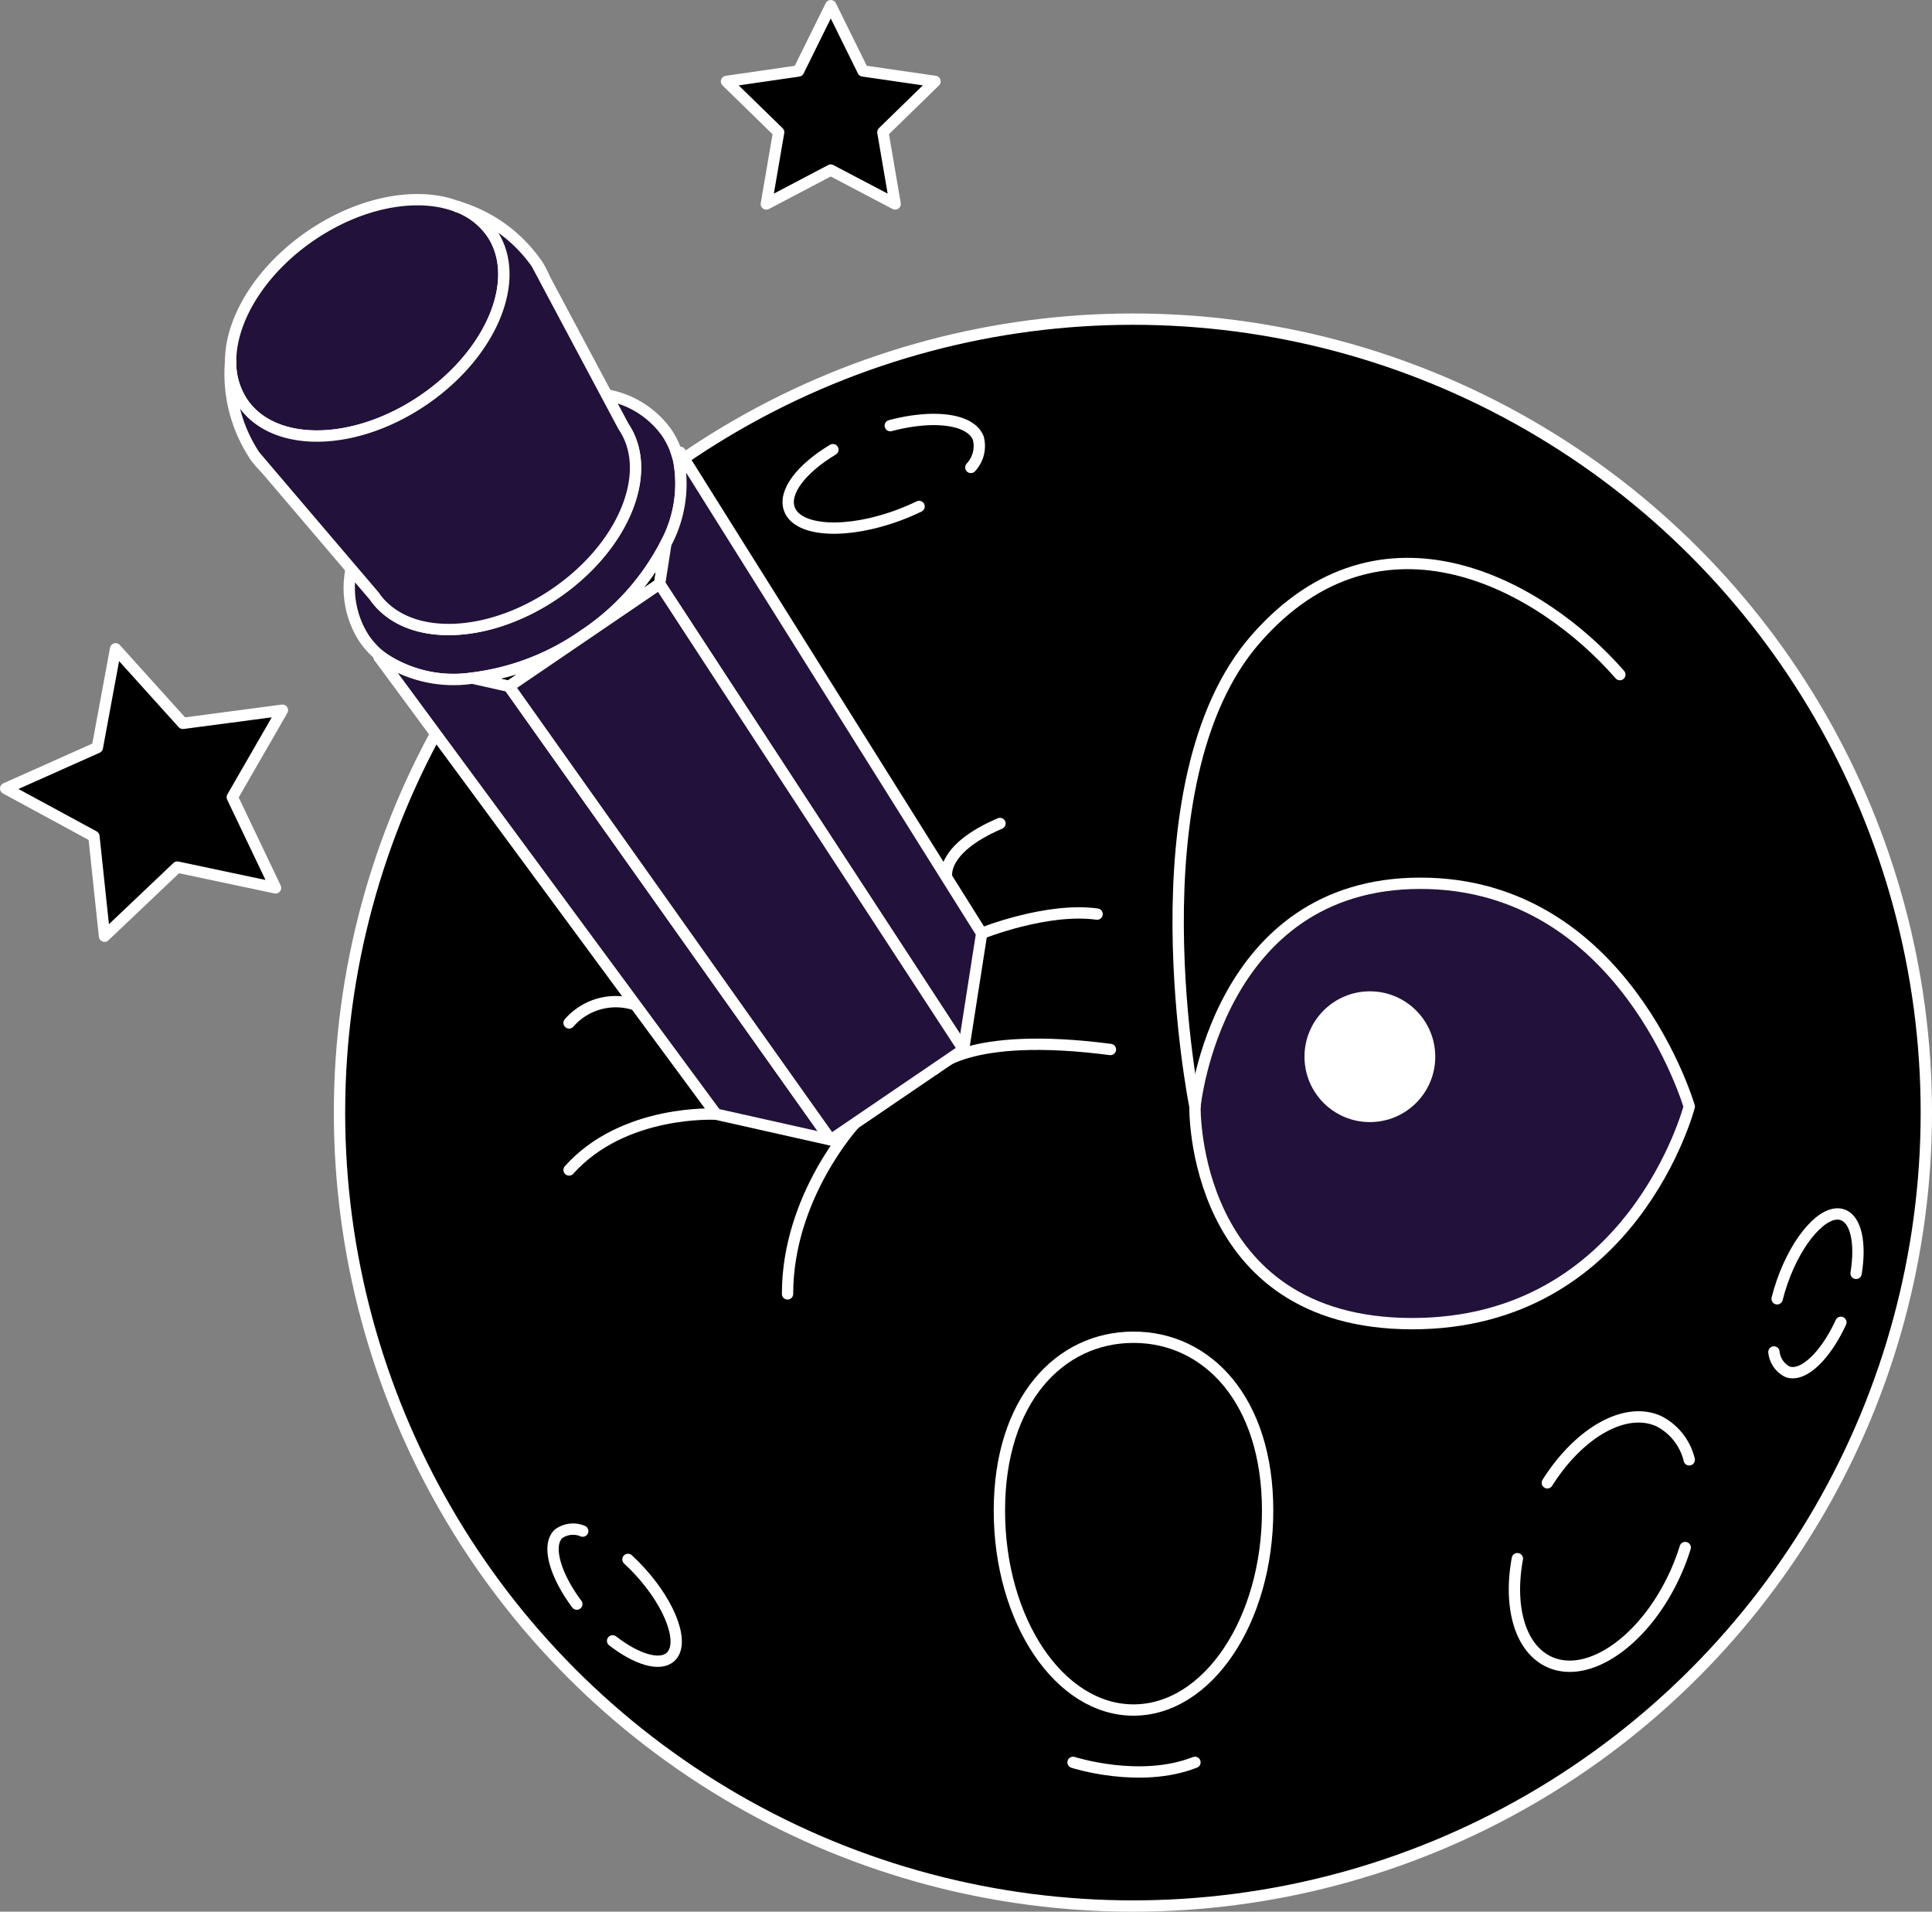<?xml version="1.0" encoding="UTF-8"?>
<svg xmlns="http://www.w3.org/2000/svg" width="170.514" height="168.715" viewBox="0 0 170.514 168.715">
  <rect x="0" y="0" width="170.514" height="168.715" fill="#808080" stroke="none"/>
  <g id="Component_4_1" data-name="Component 4 – 1" transform="translate(0.5 0.5)">
    <circle id="Ellipse_182" data-name="Ellipse 182" cx="70.025" cy="70.025" r="70.025" transform="translate(29.464 27.665)" stroke-width="1" stroke="#fff" stroke-linecap="round" stroke-linejoin="round"/>
    <g id="Group_275" data-name="Group 275" transform="translate(103.481 49.23)">
      <path id="Path_905" data-name="Path 905" d="M89.628,2332.158s1.913-19.707,19.9-19.707,23.725,19.707,23.725,19.707-4.975,19.184-24.49,19.158S89.628,2332.158,89.628,2332.158Z" transform="translate(-88.144 -2284.229)" fill="#21113b" stroke="#fff" stroke-linecap="round" stroke-linejoin="round" stroke-width="1"/>
      <path id="Path_906" data-name="Path 906" d="M87.519,2292.04s-5.74-28.573,5.357-41.263,25.255-4.753,32.143,3.141" transform="translate(-86.035 -2244.111)" fill="none" stroke="#fff" stroke-linecap="round" stroke-linejoin="round" stroke-width="1"/>
    </g>
    <circle id="Ellipse_183" data-name="Ellipse 183" cx="5.271" cy="5.271" r="5.271" transform="translate(115.131 87.487)" stroke-width="1" stroke="#fff" stroke-linecap="round" stroke-linejoin="round" fill="#fff"/>
    <path id="Path_907" data-name="Path 907" d="M71.5,2424.767c0-9.721-5.3-15.3-11.837-15.3s-11.837,5.579-11.837,15.3,5.3,17.6,11.837,17.6S71.5,2434.489,71.5,2424.767Z" transform="translate(39.878 -2291.951)" fill="none" stroke="#fff" stroke-linecap="round" stroke-linejoin="round" stroke-width="1"/>
    <g id="Group_276" data-name="Group 276" transform="translate(133.161 124.546)">
      <path id="Path_908" data-name="Path 908" d="M158.165,2455.395c-.782,4.246.23,7.935,2.828,9.115,3.463,1.575,8.433-1.906,11.1-7.774a19.6,19.6,0,0,0,.885-2.323" transform="translate(-157.907 -2442.882)" fill="none" stroke="#fff" stroke-linecap="round" stroke-linejoin="round" stroke-width="1"/>
      <path id="Path_909" data-name="Path 909" d="M177.461,2430.278a5.173,5.173,0,0,0-2.681-3.408c-2.973-1.352-7.057,1.023-9.841,5.436" transform="translate(-162.035 -2426.49)" fill="none" stroke="#fff" stroke-linecap="round" stroke-linejoin="round" stroke-width="1"/>
    </g>
    <g id="Group_277" data-name="Group 277" transform="translate(156.064 106.635)">
      <path id="Path_910" data-name="Path 910" d="M221.019,2388.36c.43-2.641.01-4.747-1.192-5.168-1.6-.561-3.988,2.086-5.328,5.914-.177.506-.327,1.006-.45,1.5" transform="translate(-213.768 -2383.117)" fill="none" stroke="#fff" stroke-linecap="round" stroke-linejoin="round" stroke-width="1"/>
      <path id="Path_911" data-name="Path 911" d="M213.366,2408.9a2.188,2.188,0,0,0,1.208,1.751c1.376.482,3.329-1.4,4.7-4.367" transform="translate(-213.366 -2396.718)" fill="none" stroke="#fff" stroke-linecap="round" stroke-linejoin="round" stroke-width="1"/>
    </g>
    <g id="Group_278" data-name="Group 278" transform="translate(48.312 134.471)">
      <path id="Path_912" data-name="Path 912" d="M-34.832,2464.124c2.116,1.638,4.168,2.274,5.111,1.419,1.257-1.141.069-4.5-2.655-7.5-.36-.4-.728-.767-1.1-1.109" transform="translate(40.087 -2454.284)" fill="none" stroke="#fff" stroke-linecap="round" stroke-linejoin="round" stroke-width="1"/>
      <path id="Path_913" data-name="Path 913" d="M-44.94,2450.679a2.187,2.187,0,0,0-2.116.226c-1.08.979-.356,3.595,1.594,6.216" transform="translate(47.557 -2450.524)" fill="none" stroke="#fff" stroke-linecap="round" stroke-linejoin="round" stroke-width="1"/>
    </g>
    <path id="Path_914" data-name="Path 914" d="M63.571,2500.317s5.9,1.913,10.76,0" transform="translate(30.633 -2345.284)" fill="none" stroke="#fff" stroke-linecap="round" stroke-linejoin="round" stroke-width="1"/>
    <path id="Path_915" data-name="Path 915" d="M33.995,2349.053s2.7-3.408,15.515-1.736" transform="translate(47.995 -2255.195)" fill="none" stroke="#fff" stroke-linecap="round" stroke-linejoin="round" stroke-width="1"/>
    <path id="Path_916" data-name="Path 916" d="M8.475,2363.819s-5.922,6.417-5.922,15.026" transform="translate(66.453 -2265.154)" fill="none" stroke="#fff" stroke-linecap="round" stroke-linejoin="round" stroke-width="1"/>
    <path id="Path_917" data-name="Path 917" d="M36.537,2304.45s-.656-2.484,4.7-4.78" transform="translate(46.518 -2227.496)" fill="none" stroke="#fff" stroke-linecap="round" stroke-linejoin="round" stroke-width="1"/>
    <path id="Path_918" data-name="Path 918" d="M-31.159,2361.779s-8.149-.468-12.976,4.923" transform="translate(93.861 -2263.95)" fill="none" stroke="#fff" stroke-linecap="round" stroke-linejoin="round" stroke-width="1"/>
    <path id="Path_919" data-name="Path 919" d="M-38.268,2338.043a5.461,5.461,0,0,0-5.867,1.588" transform="translate(93.861 -2249.855)" fill="none" stroke="#fff" stroke-linecap="round" stroke-linejoin="round" stroke-width="1"/>
    <path id="Path_920" data-name="Path 920" d="M44.042,2320.591s5.749-2.315,10.188-1.7" transform="translate(42.097 -2238.718)" fill="none" stroke="#fff" stroke-linecap="round" stroke-linejoin="round" stroke-width="1"/>
    <g id="Group_279" data-name="Group 279" transform="translate(69.064 36.52)">
      <path id="Path_921" data-name="Path 921" d="M6.64,2219.784c-2.785,1.674-4.4,3.753-3.834,5.258.753,2.006,5.1,2.232,9.7.5.608-.229,1.19-.479,1.741-.747" transform="translate(-2.694 -2217.119)" fill="none" stroke="#fff" stroke-linecap="round" stroke-linejoin="round" stroke-width="1"/>
      <path id="Path_922" data-name="Path 922" d="M31.626,2217.563a2.761,2.761,0,0,0,.661-2.565c-.647-1.723-3.939-2.133-7.771-1.121" transform="translate(-15.504 -2213.332)" fill="none" stroke="#fff" stroke-linecap="round" stroke-linejoin="round" stroke-width="1"/>
    </g>
    <path id="Path_923" data-name="Path 923" d="M-1.283,2124.9l2.843,5.76,6.356.923-4.6,4.483L4.4,2142.4l-5.685-2.989-5.685,2.989,1.086-6.331-4.6-4.483,6.356-.923Z" transform="translate(74.105 -2124.899)" stroke="#fff" stroke-linecap="round" stroke-linejoin="round" stroke-width="1"/>
    <path id="Path_924" data-name="Path 924" d="M-154.844,2262.345l5.936,6.579,8.785-1.16-4.423,7.679,3.818,8-8.67-1.834-6.425,6.1-.935-8.812-7.789-4.225,8.091-3.612Z" transform="translate(164.547 -2205.585)" stroke="#fff" stroke-linecap="round" stroke-linejoin="round" stroke-width="1"/>
    <g id="Group_281" data-name="Group 281" transform="translate(19.801 17.125)">
      <path id="Path_925" data-name="Path 925" d="M-110.407,2222.129a6.627,6.627,0,0,1-.91-1.071Z" transform="translate(113.498 -2198.472)" stroke="#fff" stroke-linecap="round" stroke-linejoin="round" stroke-width="1"/>
      <path id="Path_926" data-name="Path 926" d="M-51.061,2180.038a6.727,6.727,0,0,1,.666,1.245Z" transform="translate(78.125 -2174.392)" stroke="#fff" stroke-linecap="round" stroke-linejoin="round" stroke-width="1"/>
      <path id="Path_927" data-name="Path 927" d="M-93.428,2169.309c2.733,4.014.025,10.618-6.044,14.749s-13.21,4.233-15.943.219c-.036-.052-.075-.11-.105-.166a6.393,6.393,0,0,1-.961-3.445.012.012,0,0,0,0-.016l.006-.032c0-3.684,2.649-8.06,7.105-11.095s9.492-3.886,12.922-2.539l.032.006a.013.013,0,0,0,.016,0,6.373,6.373,0,0,1,2.847,2.147C-93.506,2169.195-93.467,2169.252-93.428,2169.309Z" transform="translate(116.529 -2166.366)" fill="#21113b" stroke="#fff" stroke-linecap="round" stroke-linejoin="round" stroke-width="1"/>
      <path id="Path_928" data-name="Path 928" d="M-63.075,2211.421a6.868,6.868,0,0,1,.838,1.671,7.6,7.6,0,0,1,.241.8l0,.013a11.191,11.191,0,0,1-1.144,7.307,21.484,21.484,0,0,1-7.276,8.113,21.765,21.765,0,0,1-9.813,3.764,11.193,11.193,0,0,1-7.877-1.765c-.109-.079-.214-.161-.313-.246a7.239,7.239,0,0,1-1.353-1.487,8.243,8.243,0,0,1-1.141-6.134l2.045,2.4a5.655,5.655,0,0,0,1.079,1.186l0,0c3.237,2.751,9.467,2.262,14.86-1.409,5.451-3.71,8.189-9.41,6.711-13.442a5.854,5.854,0,0,0-.667-1.307l-1.484-2.783A8.242,8.242,0,0,1-63.075,2211.421Z" transform="translate(101.607 -2190.871)" fill="#21113b" stroke="#fff" stroke-linecap="round" stroke-linejoin="round" stroke-width="1"/>
      <path id="Path_929" data-name="Path 929" d="M-89.534,2172.9l.666,1.245.008.022,5.505,10.325,1.484,2.784a5.862,5.862,0,0,1,.667,1.306c1.478,4.033-1.26,9.732-6.711,13.443-5.393,3.672-11.623,4.161-14.86,1.409l0,0a5.643,5.643,0,0,1-1.079-1.186l-2.045-2.4-7.6-8.921-.007-.01-.91-1.072c-.062-.09-.12-.176-.173-.265a13.068,13.068,0,0,1-1.959-8.02,6.4,6.4,0,0,0,.961,3.445c.031.056.069.113.105.165,2.733,4.014,9.869,3.916,15.943-.219s8.777-10.736,6.044-14.75c-.039-.057-.078-.114-.121-.168a6.37,6.37,0,0,0-2.847-2.147,13.016,13.016,0,0,1,6.749,4.76C-89.653,2172.729-89.6,2172.814-89.534,2172.9Z" transform="translate(116.598 -2167.258)" fill="#21113b" stroke="#fff" stroke-linecap="round" stroke-linejoin="round" stroke-width="1"/>
      <path id="Path_930" data-name="Path 930" d="M-116.481,2200.927a.013.013,0,0,0,0-.016l.006-.032" transform="translate(116.529 -2186.626)" stroke="#fff" stroke-linecap="round" stroke-linejoin="round" stroke-width="1"/>
      <path id="Path_931" data-name="Path 931" d="M-67.962,2167.864l.032.006a.011.011,0,0,0,.016,0" transform="translate(88.047 -2167.245)" stroke="#fff" stroke-linecap="round" stroke-linejoin="round" stroke-width="1"/>
      <g id="Group_280" data-name="Group 280" transform="translate(13.166 22.221)">
        <path id="Path_932" data-name="Path 932" d="M-84.379,2263.982l-.337-.077.024-.169C-84.592,2263.821-84.488,2263.9-84.379,2263.982Z" transform="translate(84.716 -2245.746)" stroke="#fff" stroke-linecap="round" stroke-linejoin="round" stroke-width="1"/>
        <path id="Path_933" data-name="Path 933" d="M-47.736,2239.845l-.557,3.567-13.279,9.04-3.252-.729a21.765,21.765,0,0,0,9.813-3.764A21.486,21.486,0,0,0-47.736,2239.845Z" transform="translate(73.039 -2231.721)" stroke="#fff" stroke-linecap="round" stroke-linejoin="round" stroke-width="1"/>
        <path id="Path_934" data-name="Path 934" d="M-20.909,2220.253l-.112.724a7.634,7.634,0,0,0-.241-.8Z" transform="translate(47.466 -2220.174)" stroke="#fff" stroke-linecap="round" stroke-linejoin="round" stroke-width="1"/>
        <path id="Path_935" data-name="Path 935" d="M-22.981,2220.366l26.615,42.449-1.6,10.248-8.112-12.427-18.715-28.658.557-3.567a11.192,11.192,0,0,0,1.144-7.307l0-.013Z" transform="translate(49.539 -2220.287)" fill="#21113b" stroke="#fff" stroke-linecap="round" stroke-linejoin="round" stroke-width="1"/>
        <path id="Path_936" data-name="Path 936" d="M-44.861,2306.741l-10.12-2.27-29.734-40.325.337.076a11.192,11.192,0,0,0,7.877,1.765l3.252.73,19.8,27.919Z" transform="translate(84.716 -2245.987)" fill="#21113b" stroke="#fff" stroke-linecap="round" stroke-linejoin="round" stroke-width="1"/>
        <path id="Path_937" data-name="Path 937" d="M-43.67,2248.483l18.715,28.658,8.112,12.427-11.719,7.978-8.588-12.1-19.8-27.92Z" transform="translate(68.415 -2236.792)" fill="#21113b" stroke="#fff" stroke-linecap="round" stroke-linejoin="round" stroke-width="1"/>
      </g>
    </g>
  </g>
</svg>
